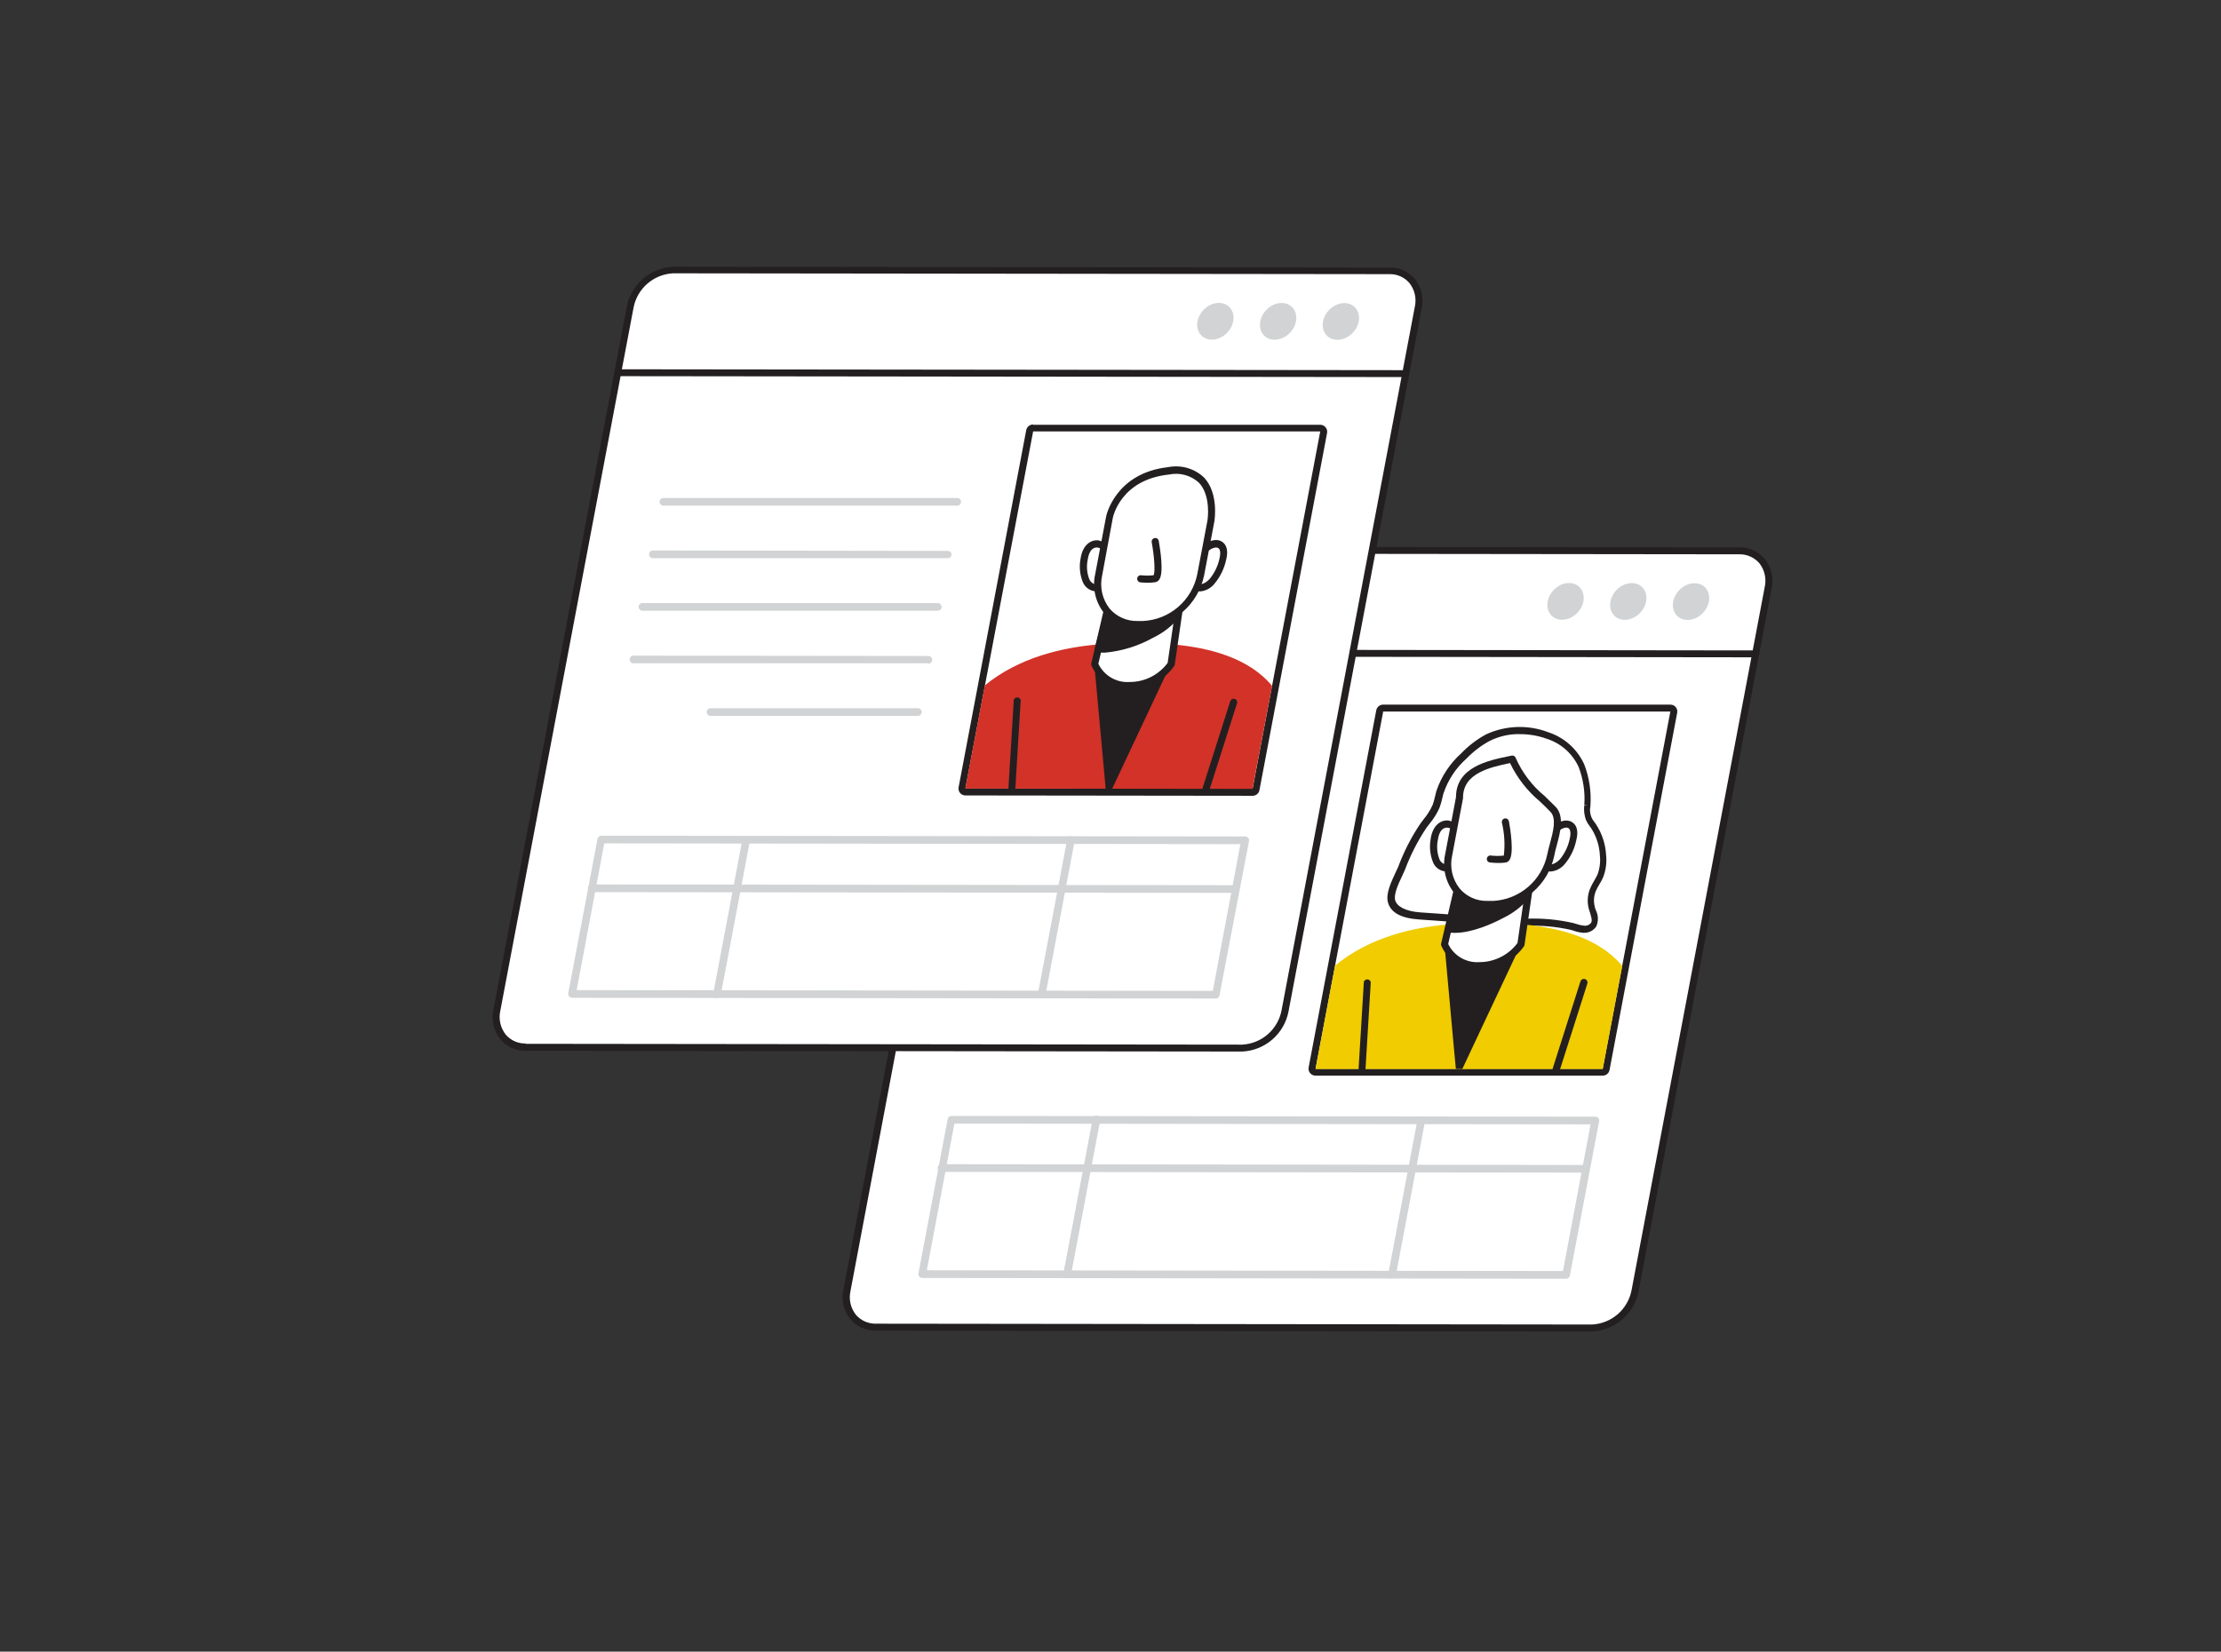 <svg width="406" height="302" viewBox="0 0 406 302" fill="none" xmlns="http://www.w3.org/2000/svg">
<rect x="0" y="0" width="406" height="302" fill="#333333" stroke="none"/>
<g clip-path="url(#clip0_4274_29461)">
<path d="M160.119 242.657L291.085 242.808C292.951 242.713 294.731 241.999 296.145 240.779C297.56 239.559 298.527 237.903 298.895 236.071L323.256 107.464C323.471 106.663 323.497 105.823 323.332 105.01C323.167 104.197 322.816 103.433 322.306 102.779C321.796 102.125 321.142 101.598 320.394 101.24C319.646 100.881 318.825 100.702 317.995 100.714L187.029 100.563C185.163 100.658 183.383 101.372 181.969 102.592C180.554 103.812 179.587 105.469 179.219 107.3L154.858 235.907C154.643 236.709 154.617 237.549 154.782 238.361C154.947 239.174 155.298 239.938 155.808 240.592C156.318 241.246 156.972 241.773 157.72 242.131C158.468 242.49 159.289 242.67 160.119 242.657Z" fill="white"/>
<path d="M291.048 243.446L160.081 243.295C159.199 243.311 158.325 243.131 157.522 242.766C156.718 242.402 156.007 241.863 155.438 241.188C154.837 240.442 154.412 239.571 154.194 238.638C153.975 237.706 153.969 236.736 154.177 235.801L178.601 107.181C179.004 105.21 180.051 103.43 181.577 102.119C183.102 100.808 185.02 100.041 187.029 99.939L317.996 100.091C318.868 100.082 319.731 100.265 320.525 100.627C321.318 100.989 322.023 101.521 322.588 102.185C323.188 102.934 323.613 103.807 323.832 104.742C324.05 105.676 324.056 106.647 323.85 107.585L299.513 236.205C299.109 238.182 298.056 239.967 296.523 241.278C294.99 242.59 293.063 243.353 291.048 243.446ZM160.081 242.033L291.048 242.185C292.767 242.095 294.408 241.434 295.71 240.308C297.012 239.182 297.902 237.654 298.239 235.965L322.588 107.357C322.762 106.604 322.765 105.82 322.597 105.065C322.429 104.309 322.094 103.601 321.617 102.992C321.163 102.466 320.598 102.046 319.964 101.763C319.329 101.479 318.64 101.339 317.945 101.352L186.978 101.201C185.259 101.291 183.619 101.951 182.316 103.078C181.014 104.204 180.124 105.732 179.787 107.421L155.476 236.028C155.303 236.782 155.3 237.565 155.468 238.321C155.636 239.076 155.971 239.784 156.448 240.393C156.902 240.92 157.466 241.339 158.1 241.623C158.735 241.906 159.424 242.047 160.119 242.033H160.081Z" fill="#231F20"/>
<path d="M320.973 120.187L176.936 120.011C176.769 120.011 176.608 119.944 176.49 119.826C176.372 119.708 176.305 119.547 176.305 119.38C176.308 119.213 176.376 119.055 176.494 118.937C176.611 118.82 176.77 118.752 176.936 118.749L320.986 118.926C321.153 118.926 321.313 118.992 321.432 119.11C321.55 119.229 321.616 119.389 321.616 119.556C321.613 119.725 321.544 119.885 321.424 120.003C321.303 120.121 321.142 120.187 320.973 120.187Z" fill="#231F20"/>
<path d="M311.308 112.057C312.689 110.592 312.831 108.482 311.624 107.345C310.418 106.207 308.32 106.473 306.938 107.938C305.557 109.403 305.416 111.513 306.622 112.651C307.829 113.788 309.927 113.523 311.308 112.057Z" fill="#D1D3D4"/>
<path d="M299.838 112.036C301.219 110.57 301.36 108.46 300.154 107.323C298.947 106.185 296.849 106.451 295.468 107.916C294.087 109.382 293.945 111.491 295.152 112.629C296.358 113.766 298.456 113.501 299.838 112.036Z" fill="#D1D3D4"/>
<path d="M288.366 112.022C289.747 110.557 289.889 108.447 288.682 107.31C287.475 106.172 285.377 106.438 283.996 107.903C282.615 109.368 282.473 111.478 283.68 112.616C284.887 113.753 286.985 113.488 288.366 112.022Z" fill="#D1D3D4"/>
<path d="M252.859 130.098L240.483 195.412L292.966 195.475L305.342 130.161L252.859 130.098Z" fill="white"/>
<path d="M252.847 130.1H305.342L292.978 195.413H240.483L252.847 130.1ZM252.847 128.839C252.55 128.833 252.26 128.933 252.03 129.12C251.799 129.307 251.641 129.569 251.585 129.86L239.221 195.174C239.186 195.358 239.191 195.548 239.239 195.73C239.286 195.912 239.373 196.081 239.494 196.225C239.615 196.369 239.766 196.484 239.938 196.562C240.109 196.64 240.295 196.678 240.483 196.675H292.965C293.264 196.68 293.555 196.578 293.786 196.389C294.017 196.2 294.173 195.934 294.227 195.64L306.591 130.327C306.625 130.146 306.619 129.959 306.573 129.781C306.527 129.602 306.443 129.435 306.326 129.293C306.207 129.15 306.059 129.036 305.891 128.957C305.723 128.879 305.54 128.838 305.354 128.839H252.872H252.847Z" fill="#231F20"/>
<path d="M290.177 147.233C290.075 148.083 290.161 148.944 290.43 149.757C290.669 150.23 290.957 150.678 291.288 151.094C292.328 152.684 292.928 154.521 293.029 156.418C293.168 157.702 292.995 159 292.524 160.203C292.145 161.086 291.54 161.868 291.187 162.726C290.766 163.769 290.699 164.921 290.997 166.006C291.288 167.028 291.868 168.138 291.338 169.046C291.13 169.343 290.845 169.578 290.514 169.727C290.183 169.876 289.819 169.933 289.458 169.892C288.738 169.8 288.032 169.627 287.351 169.374C283.503 168.264 278.659 168.794 274.622 168.517L259.483 167.457C257.426 167.305 254.878 166.788 254.335 164.795C253.881 163.117 255.521 160.316 256.177 158.739C257.187 156.02 258.513 153.429 260.126 151.018C261.057 149.917 261.85 148.705 262.485 147.41C262.769 146.552 263.009 145.681 263.204 144.798C264.07 142.261 265.568 139.986 267.557 138.188C268.841 136.861 270.317 135.734 271.935 134.844C277.423 131.993 286.544 133.923 289.042 139.992C289.943 142.294 290.331 144.766 290.177 147.233Z" fill="white"/>
<path d="M289.584 170.56H289.42C288.813 170.509 288.214 170.377 287.641 170.169L287.175 170.03C284.44 169.415 281.636 169.164 278.835 169.285C277.334 169.285 275.934 169.285 274.571 169.185L259.432 168.125C256.089 167.898 254.222 166.863 253.717 164.996C253.288 163.432 254.285 161.312 255.079 159.609C255.269 159.205 255.445 158.839 255.584 158.524C256.61 155.757 257.957 153.119 259.596 150.664C259.798 150.374 260.012 150.097 260.227 149.819C260.893 149.023 261.449 148.14 261.88 147.195C262.064 146.689 262.212 146.17 262.321 145.643C262.397 145.302 262.485 144.974 262.573 144.634C263.464 141.989 265.025 139.621 267.103 137.758C268.424 136.375 269.952 135.205 271.632 134.289C273.401 133.466 275.317 133.005 277.267 132.934C279.217 132.862 281.161 133.181 282.986 133.872C284.438 134.339 285.777 135.104 286.915 136.118C288.054 137.133 288.967 138.375 289.597 139.764C290.518 142.154 290.905 144.716 290.732 147.271V147.384C290.618 147.906 290.628 148.447 290.762 148.965C290.896 149.482 291.149 149.96 291.502 150.361L291.729 150.689C292.843 152.374 293.487 154.325 293.596 156.341C293.747 157.742 293.552 159.159 293.028 160.467C292.828 160.901 292.601 161.323 292.347 161.728C292.101 162.134 291.882 162.556 291.691 162.99C291.333 163.899 291.28 164.9 291.54 165.841C291.54 166.043 291.666 166.245 291.729 166.447C291.956 166.901 292.081 167.4 292.094 167.908C292.107 168.416 292.008 168.921 291.805 169.386C291.564 169.754 291.234 170.054 290.846 170.259C290.457 170.464 290.023 170.568 289.584 170.56ZM277.725 134.226C275.838 134.208 273.974 134.641 272.288 135.487C270.722 136.341 269.297 137.431 268.061 138.717C266.144 140.42 264.705 142.595 263.885 145.025C263.785 145.34 263.721 145.656 263.646 145.971C263.517 146.558 263.348 147.135 263.141 147.699C262.673 148.757 262.057 149.743 261.312 150.626L260.694 151.446C259.126 153.816 257.831 156.356 256.833 159.016C256.694 159.357 256.505 159.735 256.316 160.164C255.635 161.59 254.714 163.558 255.054 164.655C255.395 165.753 256.934 166.636 259.609 166.825L274.748 167.885C276.073 167.973 277.46 167.986 278.924 167.986C281.848 167.861 284.776 168.129 287.629 168.781L288.121 168.932C288.594 169.099 289.085 169.209 289.584 169.26C289.821 169.291 290.063 169.26 290.284 169.169C290.505 169.078 290.699 168.931 290.846 168.743C291.123 168.276 290.846 167.595 290.657 166.876C290.581 166.649 290.505 166.422 290.442 166.207C290.108 164.985 290.183 163.686 290.657 162.511C290.865 162.018 291.11 161.542 291.388 161.085C291.615 160.694 291.83 160.328 292.007 159.95C292.435 158.829 292.59 157.622 292.461 156.43C292.378 154.633 291.816 152.89 290.833 151.383L290.606 151.081C290.331 150.726 290.098 150.341 289.912 149.933C289.612 149.084 289.504 148.179 289.597 147.283L290.253 147.195H289.61C289.778 144.83 289.424 142.457 288.575 140.243C288.014 139.019 287.201 137.925 286.191 137.034C285.18 136.143 283.994 135.474 282.709 135.071C281.111 134.498 279.423 134.216 277.725 134.238V134.226Z" fill="#231F20"/>
<path d="M244.053 176.552L240.483 195.476H292.978L296.548 176.615C292.221 171.43 284.954 169.639 278.558 169.046C276.035 168.819 273.764 168.755 271.783 168.755H271.316C269.462 168.755 267.317 168.755 265.008 169.02H264.895C258.246 169.563 250.336 171.38 244.053 176.552Z" fill="#F0CC00"/>
<path d="M264.049 172.641L265.652 190.303L266.131 195.451H267.317L269.739 190.291L278.003 172.729C274.874 171.632 267.594 171.632 264.049 172.641Z" fill="#231F20"/>
<path d="M278.028 172.667C277.168 173.873 276.032 174.857 274.716 175.537C273.4 176.218 271.94 176.574 270.458 176.578C269.115 176.67 267.776 176.342 266.627 175.639C265.479 174.936 264.578 173.893 264.049 172.654L267.632 157.275H280.248L278.028 172.667Z" fill="white"/>
<path d="M270.471 177.224C268.993 177.31 267.524 176.937 266.266 176.155C265.008 175.374 264.022 174.222 263.444 172.858C263.407 172.744 263.407 172.62 263.444 172.505L267.027 157.139C267.061 156.996 267.141 156.869 267.256 156.778C267.37 156.687 267.512 156.636 267.658 156.634H280.274C280.368 156.633 280.461 156.653 280.546 156.692C280.631 156.732 280.706 156.789 280.766 156.861C280.828 156.931 280.874 157.014 280.9 157.103C280.926 157.192 280.932 157.287 280.917 157.379L278.684 172.758C278.674 172.847 278.644 172.933 278.596 173.01C277.679 174.312 276.462 175.375 275.048 176.109C273.634 176.842 272.064 177.225 270.471 177.224ZM264.731 172.606C265.244 173.669 266.064 174.554 267.085 175.146C268.106 175.737 269.281 176.008 270.459 175.924C271.807 175.92 273.136 175.602 274.34 174.995C275.545 174.389 276.591 173.51 277.398 172.43L279.492 157.946H268.137L264.731 172.606Z" fill="#231F20"/>
<path d="M279.012 163.875C277.777 165.319 276.256 166.491 274.546 167.319C271.783 168.745 267.733 170.334 264.794 169.842L266.522 163.345C268.743 163.611 270.988 163.611 273.209 163.345C275.252 163.261 277.272 162.874 279.201 162.197C279.542 162.121 279.517 163.257 279.012 163.875Z" fill="#231F20"/>
<path d="M265.929 170.574C265.507 170.575 265.085 170.541 264.668 170.473C264.58 170.46 264.497 170.429 264.423 170.381C264.349 170.333 264.286 170.27 264.239 170.196C264.189 170.123 264.157 170.039 264.144 169.952C264.131 169.865 264.137 169.776 264.163 169.691L265.891 163.194C265.93 163.046 266.023 162.917 266.151 162.833C266.279 162.749 266.434 162.716 266.585 162.74C268.755 163.01 270.95 163.01 273.12 162.74C275.107 162.663 277.071 162.293 278.949 161.642C279.103 161.58 279.274 161.57 279.434 161.616C279.594 161.662 279.734 161.76 279.832 161.895C279.991 162.279 280.043 162.699 279.98 163.111C279.918 163.522 279.745 163.909 279.479 164.229C278.194 165.746 276.603 166.976 274.811 167.837C272.767 168.934 269.071 170.574 265.929 170.574ZM265.589 169.313C268.629 169.426 272.603 167.61 274.256 166.79C275.894 166.017 277.348 164.902 278.52 163.522C278.598 163.404 278.662 163.277 278.709 163.144C276.931 163.668 275.098 163.981 273.247 164.077C271.15 164.308 269.035 164.308 266.939 164.077L265.589 169.313Z" fill="#231F20"/>
<path d="M284.475 196.119H284.273C284.191 196.094 284.116 196.052 284.05 195.996C283.985 195.941 283.931 195.873 283.892 195.797C283.854 195.72 283.831 195.637 283.824 195.552C283.818 195.466 283.829 195.38 283.857 195.299L288.903 179.453C288.93 179.371 288.972 179.294 289.028 179.227C289.085 179.161 289.153 179.106 289.231 179.067C289.308 179.027 289.392 179.003 289.479 178.995C289.566 178.988 289.653 178.998 289.736 179.025C289.819 179.051 289.895 179.094 289.962 179.15C290.028 179.206 290.083 179.275 290.123 179.352C290.163 179.429 290.187 179.514 290.194 179.6C290.201 179.687 290.191 179.774 290.165 179.857L285.118 195.703C285.07 195.832 284.981 195.942 284.865 196.017C284.75 196.092 284.613 196.128 284.475 196.119Z" fill="#231F20"/>
<path d="M248.973 196.058C248.801 196.048 248.64 195.971 248.525 195.844C248.409 195.716 248.348 195.549 248.355 195.377L249.314 179.518C249.361 179.383 249.45 179.266 249.569 179.187C249.688 179.107 249.83 179.069 249.973 179.077C250.116 179.086 250.253 179.141 250.361 179.234C250.47 179.328 250.545 179.454 250.575 179.594L249.617 195.452C249.607 195.616 249.535 195.77 249.415 195.883C249.296 195.996 249.137 196.058 248.973 196.058Z" fill="#231F20"/>
<path d="M266.661 153.741C266.926 150.133 262.763 149.237 262.183 153.489C261.92 154.832 262.056 156.222 262.574 157.488C262.679 157.739 262.836 157.964 263.035 158.15C263.234 158.336 263.47 158.477 263.727 158.565C263.984 158.653 264.257 158.686 264.528 158.662C264.799 158.637 265.062 158.555 265.299 158.422" fill="white"/>
<path d="M264.365 159.334C264.13 159.339 263.895 159.305 263.671 159.233C263.307 159.121 262.972 158.934 262.685 158.684C262.398 158.434 262.167 158.127 262.006 157.783C261.423 156.401 261.256 154.88 261.526 153.405C261.88 150.882 263.406 149.885 264.769 150.024C265.603 150.194 266.337 150.688 266.809 151.397C267.282 152.106 267.455 152.972 267.292 153.809C267.243 153.944 267.151 154.059 267.03 154.137C266.909 154.215 266.766 154.251 266.622 154.24C266.479 154.228 266.343 154.17 266.236 154.074C266.129 153.978 266.057 153.849 266.03 153.708C266.131 152.257 265.412 151.412 264.642 151.336C263.873 151.26 263.078 151.803 262.838 153.594C262.592 154.803 262.707 156.058 263.166 157.202C263.254 157.387 263.377 157.552 263.528 157.688C263.68 157.825 263.857 157.93 264.049 157.997C264.207 158.044 264.373 158.058 264.536 158.036C264.699 158.014 264.856 157.958 264.996 157.871C265.148 157.788 265.327 157.769 265.495 157.816C265.662 157.863 265.804 157.973 265.891 158.123C265.972 158.276 265.99 158.454 265.94 158.619C265.891 158.785 265.778 158.924 265.626 159.006C265.242 159.224 264.807 159.337 264.365 159.334Z" fill="#231F20"/>
<path d="M282.986 153.769C284.084 150.161 288.588 149.278 287.566 153.53C287.26 154.992 286.606 156.359 285.661 157.516C284.715 158.551 283.428 159.043 282.57 158.45" fill="white"/>
<path d="M283.478 159.355C283.028 159.368 282.585 159.235 282.216 158.977C282.076 158.878 281.98 158.727 281.951 158.558C281.921 158.389 281.96 158.215 282.059 158.075C282.157 157.934 282.308 157.838 282.477 157.809C282.646 157.779 282.82 157.818 282.961 157.917C283.478 158.27 284.437 157.917 285.194 157.072C286.066 155.998 286.667 154.73 286.947 153.375C287.048 152.946 287.313 151.571 286.556 151.357C285.799 151.142 284.197 152.063 283.617 153.955C283.591 154.038 283.549 154.115 283.494 154.182C283.438 154.249 283.37 154.304 283.294 154.344C283.139 154.426 282.958 154.443 282.79 154.391C282.623 154.339 282.483 154.223 282.402 154.068C282.32 153.913 282.303 153.732 282.355 153.564C283.137 151.041 285.358 149.691 286.872 150.108C287.351 150.234 288.865 150.877 288.133 153.678C287.808 155.246 287.102 156.711 286.077 157.942C285.761 158.34 285.368 158.67 284.921 158.913C284.475 159.156 283.984 159.306 283.478 159.355Z" fill="#231F20"/>
<path d="M266.787 145.82L264.807 156.279C263.861 161.325 267.04 165.362 271.91 165.375H272.931C275.447 165.247 277.848 164.286 279.757 162.644C281.666 161.002 282.975 158.772 283.478 156.304C283.958 153.781 285.699 149.845 283.857 147.952C280.917 144.924 278.066 142.906 276.439 138.806C272.704 139.588 266.787 140.622 266.787 145.82Z" fill="white"/>
<path d="M272.944 166.018H271.909C270.751 166.043 269.602 165.809 268.548 165.33C267.493 164.852 266.559 164.143 265.816 163.255C265.029 162.266 264.475 161.113 264.193 159.882C263.911 158.65 263.91 157.371 264.188 156.139L266.156 145.756C266.156 140.256 272.035 139.044 275.908 138.25L276.325 138.161C276.473 138.13 276.628 138.152 276.762 138.223C276.896 138.295 277 138.411 277.057 138.552C278.25 141.273 280.07 143.672 282.368 145.554C283.011 146.173 283.629 146.816 284.336 147.485C286.026 149.213 285.219 152.178 284.576 154.562C284.399 155.218 284.235 155.824 284.134 156.404C283.602 159.022 282.213 161.388 280.187 163.129C278.16 164.87 275.612 165.886 272.944 166.018ZM276.047 139.524C272.376 140.293 267.443 141.366 267.443 145.832C267.45 145.874 267.45 145.916 267.443 145.958L265.462 156.404C265.221 157.448 265.217 158.533 265.451 159.579C265.685 160.625 266.15 161.605 266.812 162.447C267.438 163.187 268.222 163.777 269.106 164.172C269.991 164.568 270.953 164.758 271.922 164.731H272.956C275.319 164.606 277.573 163.7 279.364 162.153C281.155 160.607 282.38 158.509 282.847 156.19C282.961 155.609 283.137 154.928 283.327 154.247C283.907 152.077 284.588 149.617 283.402 148.418C282.746 147.737 282.141 147.157 281.472 146.526C279.186 144.615 277.336 142.236 276.047 139.549V139.524Z" fill="#231F20"/>
<path d="M273.852 157.794C273.384 157.792 272.916 157.763 272.452 157.706C272.359 157.708 272.267 157.69 272.182 157.653C272.097 157.616 272.021 157.561 271.959 157.492C271.897 157.423 271.851 157.342 271.823 157.253C271.796 157.165 271.788 157.071 271.8 156.979C271.812 156.887 271.843 156.799 271.893 156.721C271.942 156.642 272.007 156.575 272.085 156.524C272.162 156.474 272.25 156.44 272.342 156.426C272.433 156.412 272.527 156.418 272.616 156.444C273.375 156.521 274.14 156.521 274.899 156.444C275.136 154.424 275.016 152.379 274.546 150.401C274.517 150.23 274.556 150.055 274.655 149.913C274.754 149.772 274.906 149.675 275.076 149.644C275.246 149.618 275.42 149.658 275.561 149.757C275.702 149.856 275.799 150.005 275.833 150.174C276.073 151.524 276.817 156.04 275.909 157.277C275.825 157.398 275.717 157.5 275.59 157.577C275.464 157.653 275.323 157.701 275.177 157.718C274.737 157.773 274.295 157.798 273.852 157.794Z" fill="#231F20"/>
<path d="M239.083 143.674H185.187C185.087 143.688 184.986 143.68 184.889 143.651C184.793 143.622 184.703 143.572 184.628 143.506C184.552 143.44 184.491 143.358 184.449 143.266C184.408 143.174 184.386 143.075 184.386 142.974C184.386 142.873 184.408 142.774 184.449 142.682C184.491 142.59 184.552 142.509 184.628 142.442C184.703 142.376 184.793 142.327 184.889 142.298C184.986 142.269 185.087 142.26 185.187 142.274L239.083 142.337C239.252 142.36 239.408 142.443 239.52 142.572C239.633 142.701 239.695 142.866 239.695 143.037C239.695 143.208 239.633 143.373 239.52 143.502C239.408 143.631 239.252 143.715 239.083 143.737V143.674Z" fill="#D1D3D4"/>
<path d="M237.253 153.288H183.37C183.27 153.302 183.169 153.294 183.072 153.265C182.976 153.236 182.887 153.186 182.811 153.12C182.735 153.054 182.674 152.972 182.633 152.88C182.591 152.788 182.569 152.689 182.569 152.588C182.569 152.487 182.591 152.388 182.633 152.296C182.674 152.204 182.735 152.123 182.811 152.056C182.887 151.99 182.976 151.941 183.072 151.912C183.169 151.883 183.27 151.875 183.37 151.888L237.266 151.951C237.435 151.974 237.591 152.057 237.703 152.186C237.816 152.315 237.878 152.48 237.878 152.651C237.878 152.822 237.816 152.988 237.703 153.116C237.591 153.245 237.435 153.329 237.266 153.351L237.253 153.288Z" fill="#D1D3D4"/>
<path d="M235.436 162.903L181.541 162.839C181.355 162.836 181.179 162.76 181.049 162.628C180.919 162.496 180.847 162.318 180.847 162.133C180.847 161.949 180.92 161.772 181.05 161.642C181.18 161.512 181.357 161.439 181.541 161.439L235.436 161.502C235.536 161.489 235.638 161.497 235.734 161.526C235.831 161.555 235.92 161.604 235.995 161.671C236.071 161.737 236.132 161.819 236.174 161.91C236.215 162.002 236.237 162.102 236.237 162.202C236.237 162.303 236.215 162.403 236.174 162.494C236.132 162.586 236.071 162.668 235.995 162.734C235.92 162.8 235.831 162.85 235.734 162.879C235.638 162.908 235.536 162.916 235.436 162.903Z" fill="#D1D3D4"/>
<path d="M233.619 172.516L179.724 172.441C179.632 172.442 179.541 172.425 179.456 172.391C179.371 172.357 179.294 172.306 179.229 172.241C179.165 172.176 179.113 172.099 179.079 172.014C179.045 171.929 179.028 171.838 179.03 171.747C179.028 171.654 179.045 171.563 179.079 171.477C179.113 171.392 179.164 171.314 179.229 171.248C179.293 171.182 179.37 171.13 179.455 171.094C179.54 171.059 179.632 171.04 179.724 171.04L233.619 171.103C233.807 171.103 233.986 171.178 234.119 171.31C234.251 171.443 234.326 171.622 234.326 171.81C234.323 171.996 234.247 172.174 234.115 172.306C233.984 172.438 233.806 172.513 233.619 172.516Z" fill="#D1D3D4"/>
<path d="M231.752 182.177H193.753C193.583 182.154 193.428 182.07 193.315 181.942C193.203 181.813 193.141 181.648 193.141 181.477C193.141 181.306 193.203 181.14 193.315 181.011C193.428 180.883 193.583 180.799 193.753 180.776H231.752C231.922 180.799 232.077 180.883 232.19 181.011C232.303 181.14 232.365 181.306 232.365 181.477C232.365 181.648 232.303 181.813 232.19 181.942C232.077 182.07 231.922 182.154 231.752 182.177Z" fill="#D1D3D4"/>
<path d="M286.291 233.808L168.584 233.669C168.48 233.671 168.378 233.649 168.284 233.605C168.19 233.562 168.107 233.497 168.042 233.417C167.975 233.337 167.926 233.244 167.9 233.144C167.874 233.043 167.87 232.938 167.89 232.836L173.239 204.614C173.271 204.456 173.356 204.313 173.48 204.21C173.604 204.107 173.759 204.049 173.921 204.046L291.628 204.185C291.732 204.184 291.834 204.206 291.928 204.25C292.022 204.294 292.105 204.358 292.171 204.438C292.235 204.518 292.282 204.611 292.308 204.711C292.335 204.812 292.339 204.916 292.322 205.018L286.973 233.24C286.941 233.398 286.856 233.541 286.732 233.644C286.608 233.747 286.453 233.805 286.291 233.808ZM169.429 232.268L285.711 232.407L290.758 205.586L174.463 205.447L169.429 232.268Z" fill="#D1D3D4"/>
<path d="M289.521 214.412L172.192 214.274C172.092 214.287 171.991 214.279 171.894 214.25C171.798 214.221 171.709 214.172 171.633 214.105C171.557 214.039 171.496 213.957 171.455 213.866C171.413 213.774 171.392 213.674 171.392 213.573C171.392 213.473 171.413 213.373 171.455 213.281C171.496 213.19 171.557 213.108 171.633 213.042C171.709 212.975 171.798 212.926 171.894 212.897C171.991 212.868 172.092 212.86 172.192 212.873L289.521 213.012C289.691 213.035 289.846 213.118 289.959 213.247C290.071 213.376 290.134 213.541 290.134 213.712C290.134 213.883 290.071 214.049 289.959 214.177C289.846 214.306 289.691 214.39 289.521 214.412Z" fill="#D1D3D4"/>
<path d="M254.461 233.764H254.335C254.154 233.728 253.994 233.621 253.89 233.468C253.786 233.314 253.747 233.126 253.78 232.944L259.117 204.722C259.153 204.541 259.26 204.381 259.413 204.277C259.567 204.173 259.755 204.134 259.937 204.167C260.119 204.204 260.28 204.31 260.386 204.463C260.492 204.616 260.534 204.804 260.505 204.987L255.155 233.209C255.121 233.367 255.033 233.508 254.907 233.609C254.78 233.71 254.623 233.765 254.461 233.764Z" fill="#D1D3D4"/>
<path d="M195.078 233.689H194.951C194.768 233.655 194.605 233.55 194.498 233.396C194.392 233.243 194.351 233.053 194.384 232.869L199.733 204.634C199.739 204.534 199.766 204.436 199.813 204.346C199.859 204.257 199.925 204.179 200.004 204.117C200.084 204.055 200.175 204.011 200.273 203.988C200.371 203.964 200.473 203.962 200.572 203.981C200.671 204 200.765 204.04 200.847 204.098C200.929 204.156 200.998 204.231 201.048 204.318C201.099 204.405 201.131 204.502 201.141 204.602C201.151 204.702 201.14 204.804 201.108 204.899L195.771 233.121C195.739 233.282 195.653 233.426 195.526 233.529C195.4 233.633 195.241 233.689 195.078 233.689Z" fill="#D1D3D4"/>
<path d="M96.105 191.426L227.072 191.577C228.937 191.487 230.718 190.776 232.133 189.558C233.548 188.34 234.515 186.684 234.881 184.853L259.243 56.245C259.949 52.46 257.59 49.496 253.982 49.496L123.015 49.344C121.157 49.432 119.381 50.135 117.967 51.344C116.553 52.552 115.582 54.197 115.206 56.018L90.844 184.701C90.138 188.398 92.497 191.426 96.105 191.426Z" fill="white"/>
<path d="M2492.26 247.582L2623.23 247.733C2625.09 247.643 2626.87 246.932 2628.29 245.714C2629.7 244.496 2630.67 242.84 2631.04 241.009L2655.4 112.401C2656.11 108.617 2653.75 105.652 2650.14 105.652L2519.17 105.5C2517.31 105.588 2515.54 106.291 2514.12 107.5C2512.71 108.708 2511.74 110.353 2511.36 112.174L2487 240.858C2486.29 244.554 2488.65 247.582 2492.26 247.582Z" fill="white"/>
<path d="M227.072 192.272L96.105 192.121C95.224 192.141 94.349 191.963 93.546 191.601C92.742 191.239 92.03 190.7 91.462 190.026C90.861 189.278 90.436 188.405 90.217 187.47C89.999 186.535 89.993 185.564 90.201 184.627L114.588 56.019C114.987 54.046 116.032 52.263 117.558 50.952C119.085 49.64 121.005 48.875 123.015 48.777L253.982 48.929C254.859 48.901 255.732 49.071 256.535 49.424C257.338 49.778 258.052 50.307 258.625 50.972C259.225 51.721 259.65 52.595 259.868 53.529C260.087 54.464 260.093 55.435 259.886 56.372L235.537 184.967C235.149 186.957 234.104 188.76 232.568 190.084C231.033 191.409 229.098 192.179 227.072 192.272ZM96.105 190.859L227.072 191.01C228.807 190.921 230.461 190.25 231.767 189.105C233.074 187.961 233.958 186.41 234.276 184.702L258.625 56.12C258.798 55.368 258.8 54.587 258.632 53.834C258.464 53.08 258.13 52.374 257.653 51.767C257.204 51.236 256.641 50.812 256.005 50.528C255.369 50.244 254.678 50.107 253.982 50.127L123.015 49.976C121.296 50.068 119.657 50.729 118.355 51.855C117.053 52.981 116.163 54.508 115.824 56.196L91.462 184.803C91.292 185.555 91.291 186.336 91.459 187.089C91.627 187.841 91.96 188.547 92.434 189.156C92.884 189.687 93.447 190.11 94.083 190.394C94.718 190.678 95.409 190.815 96.105 190.796V190.859Z" fill="#231F20"/>
<path d="M256.984 68.947L112.947 68.783C112.78 68.783 112.619 68.717 112.501 68.599C112.383 68.48 112.316 68.32 112.316 68.152C112.316 67.985 112.383 67.825 112.501 67.706C112.619 67.588 112.78 67.522 112.947 67.522L256.984 67.686C257.151 67.689 257.309 67.756 257.427 67.874C257.544 67.992 257.612 68.15 257.615 68.316C257.615 68.484 257.549 68.644 257.43 68.763C257.312 68.881 257.152 68.947 256.984 68.947Z" fill="#231F20"/>
<path d="M247.297 60.839C248.679 59.373 248.82 57.264 247.614 56.126C246.407 54.989 244.309 55.254 242.928 56.719C241.546 58.185 241.405 60.295 242.612 61.432C243.818 62.57 245.916 62.304 247.297 60.839Z" fill="#D1D3D4"/>
<path d="M235.827 60.817C237.208 59.352 237.35 57.242 236.143 56.104C234.936 54.967 232.838 55.232 231.457 56.698C230.076 58.163 229.934 60.273 231.141 61.41C232.348 62.548 234.445 62.282 235.827 60.817Z" fill="#D1D3D4"/>
<path d="M224.355 60.804C225.736 59.339 225.878 57.229 224.671 56.091C223.465 54.954 221.367 55.219 219.985 56.685C218.604 58.15 218.463 60.26 219.669 61.397C220.876 62.535 222.974 62.269 224.355 60.804Z" fill="#D1D3D4"/>
<path d="M188.846 78.88L176.469 144.193L228.965 144.243L241.328 78.943L188.846 78.88Z" fill="white"/>
<path d="M188.858 78.882H241.341L228.977 144.195L176.482 144.132L188.858 78.882ZM188.858 77.62C188.561 77.615 188.272 77.714 188.041 77.901C187.81 78.088 187.653 78.35 187.596 78.642L175.233 143.955C175.199 144.136 175.205 144.323 175.25 144.502C175.296 144.68 175.381 144.847 175.498 144.989C175.616 145.132 175.765 145.246 175.933 145.325C176.101 145.403 176.284 145.444 176.469 145.444L228.964 145.507C229.261 145.512 229.551 145.413 229.781 145.226C230.012 145.039 230.17 144.776 230.226 144.485L242.59 79.172C242.624 78.99 242.618 78.804 242.572 78.625C242.526 78.446 242.442 78.28 242.325 78.137C242.207 77.992 242.059 77.876 241.891 77.795C241.723 77.714 241.54 77.672 241.353 77.67H188.871L188.858 77.62Z" fill="#231F20"/>
<path d="M180.027 125.321L176.457 144.182L228.952 144.245L232.535 125.41C228.207 120.212 220.941 118.433 214.544 117.84C212.021 117.613 209.75 117.55 207.77 117.55H207.303C205.448 117.55 203.303 117.55 200.995 117.815H200.881C194.258 118.383 186.335 120.161 180.027 125.321Z" fill="#D23228"/>
<path d="M200.036 121.419L201.65 139.081L202.117 144.228H203.303L205.725 139.068L213.989 121.507C209.4 120.459 204.637 120.429 200.036 121.419Z" fill="#231F20"/>
<path d="M214.014 121.448C213.154 122.654 212.018 123.637 210.702 124.315C209.385 124.993 207.926 125.346 206.445 125.346C205.101 125.441 203.761 125.113 202.612 124.41C201.464 123.707 200.563 122.663 200.036 121.423L203.631 106.057H216.247L214.014 121.448Z" fill="white"/>
<path d="M206.521 126C205.043 126.081 203.576 125.705 202.319 124.924C201.062 124.144 200.076 122.995 199.493 121.635C199.462 121.519 199.462 121.397 199.493 121.282L203.076 105.903C203.113 105.759 203.196 105.632 203.312 105.541C203.428 105.449 203.572 105.399 203.72 105.398H216.336C216.428 105.397 216.52 105.416 216.605 105.453C216.69 105.49 216.766 105.544 216.828 105.613C216.889 105.686 216.933 105.77 216.96 105.862C216.986 105.953 216.992 106.049 216.979 106.143L214.746 121.509C214.736 121.599 214.706 121.685 214.658 121.761C213.745 123.073 212.528 124.143 211.111 124.881C209.693 125.62 208.118 126.003 206.521 126ZM200.78 121.37C201.291 122.436 202.11 123.323 203.132 123.917C204.153 124.511 205.329 124.784 206.508 124.701C207.857 124.702 209.188 124.387 210.394 123.78C211.599 123.173 212.645 122.291 213.447 121.206L215.554 106.723H204.199L200.78 121.37Z" fill="#231F20"/>
<path d="M214.999 112.653C213.766 114.097 212.245 115.266 210.532 116.085C207.77 117.511 203.72 119.113 200.78 118.608L202.509 112.098C204.729 112.371 206.975 112.371 209.195 112.098C211.239 112.014 213.258 111.628 215.188 110.95C215.528 110.9 215.516 112.023 214.999 112.653Z" fill="#231F20"/>
<path d="M201.916 119.34C201.493 119.344 201.072 119.314 200.654 119.252C200.48 119.219 200.326 119.12 200.225 118.974C200.179 118.899 200.149 118.816 200.136 118.729C200.123 118.643 200.128 118.554 200.149 118.469L201.878 111.972C201.917 111.821 202.011 111.689 202.141 111.603C202.272 111.516 202.43 111.482 202.584 111.505C204.755 111.77 206.949 111.77 209.119 111.505C211.101 111.421 213.06 111.051 214.935 110.408C215.088 110.341 215.258 110.329 215.419 110.372C215.58 110.416 215.72 110.513 215.818 110.647C215.977 111.034 216.029 111.456 215.966 111.87C215.904 112.283 215.731 112.671 215.465 112.994C214.183 114.515 212.592 115.745 210.797 116.602C208.066 118.138 205.038 119.071 201.916 119.34ZM201.575 118.078C204.615 118.217 208.602 116.375 210.255 115.555C211.887 114.778 213.335 113.664 214.506 112.287C214.594 112.18 214.658 112.055 214.696 111.922C212.916 112.436 211.083 112.745 209.233 112.843C207.136 113.066 205.022 113.066 202.925 112.843L201.575 118.078Z" fill="#231F20"/>
<path d="M220.461 144.886H220.272C220.189 144.862 220.112 144.821 220.045 144.766C219.978 144.711 219.923 144.644 219.883 144.567C219.843 144.491 219.819 144.407 219.812 144.321C219.805 144.235 219.816 144.148 219.843 144.066L224.889 128.22C224.915 128.139 224.957 128.063 225.012 127.998C225.067 127.932 225.135 127.879 225.212 127.84C225.288 127.801 225.371 127.778 225.457 127.772C225.542 127.766 225.628 127.777 225.709 127.804C225.791 127.828 225.866 127.869 225.931 127.923C225.997 127.977 226.05 128.044 226.089 128.119C226.128 128.195 226.151 128.277 226.157 128.362C226.164 128.446 226.153 128.531 226.126 128.611L221.079 144.457C221.034 144.585 220.95 144.694 220.839 144.771C220.728 144.848 220.596 144.889 220.461 144.886Z" fill="#231F20"/>
<path d="M184.96 144.851C184.873 144.846 184.789 144.824 184.711 144.787C184.634 144.749 184.564 144.697 184.507 144.632C184.449 144.568 184.405 144.493 184.377 144.411C184.348 144.33 184.336 144.243 184.341 144.157L185.3 128.311C185.279 128.212 185.281 128.11 185.306 128.012C185.331 127.914 185.378 127.823 185.444 127.746C185.51 127.669 185.593 127.609 185.686 127.569C185.779 127.53 185.88 127.512 185.981 127.518C186.082 127.524 186.18 127.554 186.268 127.604C186.356 127.654 186.431 127.724 186.487 127.809C186.543 127.893 186.579 127.989 186.592 128.089C186.605 128.189 186.595 128.291 186.562 128.387L185.603 144.233C185.597 144.399 185.526 144.556 185.406 144.671C185.286 144.787 185.126 144.851 184.96 144.851Z" fill="#231F20"/>
<path d="M202.66 102.523C202.925 98.915 198.762 98.019 198.169 102.27C197.906 103.609 198.042 104.995 198.56 106.257C198.665 106.509 198.823 106.736 199.023 106.923C199.222 107.11 199.459 107.253 199.717 107.342C199.975 107.432 200.25 107.465 200.522 107.441C200.794 107.417 201.059 107.336 201.297 107.203" fill="white"/>
<path d="M200.351 108.111C200.116 108.11 199.883 108.076 199.657 108.011C199.297 107.892 198.964 107.703 198.678 107.454C198.392 107.205 198.159 106.901 197.992 106.56C197.406 105.179 197.244 103.655 197.525 102.182C197.878 99.659 199.392 98.662 200.755 98.801C201.59 98.971 202.323 99.465 202.796 100.174C203.268 100.883 203.442 101.75 203.278 102.586C203.298 102.685 203.295 102.787 203.269 102.885C203.243 102.982 203.195 103.073 203.128 103.149C203.061 103.225 202.978 103.284 202.885 103.322C202.791 103.361 202.69 103.377 202.589 103.37C202.488 103.363 202.391 103.333 202.303 103.282C202.216 103.231 202.142 103.16 202.087 103.076C202.031 102.991 201.996 102.895 201.984 102.795C201.972 102.694 201.983 102.593 202.016 102.497C202.13 101.046 201.398 100.201 200.629 100.113C199.859 100.025 199.077 100.592 198.825 102.384C198.581 103.589 198.695 104.838 199.153 105.979C199.328 106.355 199.646 106.645 200.036 106.787C200.196 106.83 200.363 106.841 200.528 106.819C200.692 106.798 200.851 106.744 200.995 106.661C201.069 106.618 201.151 106.591 201.236 106.581C201.321 106.571 201.407 106.578 201.489 106.601C201.571 106.625 201.648 106.665 201.715 106.718C201.782 106.772 201.837 106.838 201.878 106.913C201.96 107.064 201.979 107.241 201.932 107.406C201.885 107.571 201.775 107.711 201.625 107.796C201.234 108.007 200.796 108.115 200.351 108.111Z" fill="#231F20"/>
<path d="M218.972 102.533C220.082 98.925 224.574 98.042 223.552 102.293C223.26 103.758 222.61 105.128 221.659 106.28C220.726 107.327 219.426 107.819 218.581 107.226" fill="white"/>
<path d="M219.414 108.138C218.964 108.149 218.522 108.016 218.152 107.759C218.072 107.715 218.002 107.654 217.947 107.581C217.891 107.508 217.852 107.424 217.831 107.334C217.81 107.245 217.808 107.152 217.826 107.062C217.843 106.972 217.879 106.886 217.931 106.811C217.983 106.736 218.051 106.672 218.129 106.625C218.208 106.577 218.295 106.546 218.386 106.535C218.477 106.523 218.57 106.53 218.657 106.557C218.745 106.583 218.827 106.627 218.897 106.687C219.414 107.053 220.373 106.687 221.13 105.854C222.011 104.776 222.625 103.505 222.921 102.145C223.022 101.729 223.3 100.341 222.53 100.139C221.76 99.937 220.171 100.846 219.603 102.662C219.578 102.745 219.537 102.822 219.483 102.889C219.428 102.956 219.361 103.012 219.284 103.053C219.208 103.094 219.125 103.119 219.039 103.128C218.953 103.137 218.866 103.129 218.783 103.104C218.7 103.079 218.623 103.038 218.556 102.983C218.489 102.929 218.433 102.861 218.392 102.785C218.351 102.709 218.326 102.626 218.317 102.54C218.308 102.453 218.317 102.367 218.341 102.284C219.124 99.76 221.344 98.398 222.871 98.814C223.337 98.953 224.851 99.597 224.132 102.385C223.793 103.955 223.083 105.421 222.063 106.662C221.747 107.077 221.349 107.422 220.893 107.677C220.437 107.931 219.933 108.088 219.414 108.138Z" fill="#231F20"/>
<path d="M202.735 94.598L200.755 105.044C199.796 110.091 202.975 114.141 207.845 114.141H208.879C211.392 114.01 213.79 113.048 215.697 111.406C217.604 109.764 218.911 107.535 219.414 105.07L221.344 95.128C221.344 95.128 222.997 85.035 213.598 86.045C204.199 87.054 202.735 94.598 202.735 94.598Z" fill="white"/>
<path d="M208.93 114.798H207.896C206.737 114.825 205.587 114.591 204.531 114.115C203.474 113.64 202.537 112.933 201.79 112.048C201.012 111.055 200.467 109.9 200.194 108.669C199.921 107.437 199.927 106.161 200.213 104.932L202.193 94.474C202.193 94.398 203.808 86.5 213.548 85.415C214.708 85.188 215.906 85.24 217.042 85.567C218.178 85.894 219.221 86.486 220.083 87.295C222.795 90.159 222.026 95.054 222.001 95.268L220.108 105.222C219.569 107.831 218.179 110.187 216.156 111.92C214.133 113.654 211.591 114.666 208.93 114.798ZM203.417 94.726L201.474 105.222C201.239 106.267 201.237 107.35 201.471 108.395C201.704 109.44 202.166 110.421 202.824 111.265C203.453 112.001 204.238 112.588 205.122 112.983C206.005 113.378 206.966 113.571 207.934 113.549H208.968C211.332 113.427 213.587 112.521 215.378 110.974C217.169 109.428 218.394 107.328 218.859 105.008L220.739 95.092C220.739 95.092 221.433 90.638 219.149 88.241C218.424 87.584 217.553 87.107 216.608 86.851C215.663 86.594 214.67 86.565 213.712 86.765C204.893 87.686 203.48 94.423 203.417 94.726Z" fill="#231F20"/>
<path d="M209.839 106.557C209.371 106.555 208.903 106.53 208.438 106.481C208.268 106.456 208.115 106.365 208.011 106.229C207.908 106.092 207.862 105.92 207.883 105.749C207.905 105.58 207.993 105.425 208.127 105.319C208.262 105.213 208.432 105.164 208.602 105.182C209.361 105.27 210.127 105.27 210.886 105.182C211.189 104.576 211.025 101.838 210.533 99.139C210.503 98.968 210.542 98.793 210.642 98.651C210.741 98.509 210.892 98.412 211.062 98.382C211.146 98.365 211.232 98.366 211.316 98.383C211.399 98.4 211.479 98.434 211.549 98.482C211.62 98.53 211.68 98.592 211.726 98.663C211.773 98.735 211.804 98.815 211.819 98.899C212.059 100.261 212.803 104.778 211.895 106.002C211.812 106.124 211.703 106.228 211.577 106.306C211.451 106.385 211.31 106.436 211.163 106.456C210.725 106.519 210.282 106.553 209.839 106.557Z" fill="#231F20"/>
<path d="M175.068 92.454H121.173C121.003 92.431 120.848 92.347 120.735 92.219C120.623 92.09 120.561 91.924 120.561 91.754C120.561 91.582 120.623 91.417 120.735 91.288C120.848 91.16 121.003 91.076 121.173 91.053H175.068C175.238 91.076 175.393 91.16 175.506 91.288C175.619 91.417 175.681 91.582 175.681 91.754C175.681 91.924 175.619 92.09 175.506 92.219C175.393 92.347 175.238 92.431 175.068 92.454Z" fill="#D1D3D4"/>
<path d="M173.252 102.067H119.356C119.169 102.067 118.989 101.993 118.857 101.86C118.724 101.728 118.65 101.548 118.65 101.361C118.65 101.173 118.724 100.994 118.857 100.861C118.989 100.729 119.169 100.654 119.356 100.654L173.252 100.73C173.436 100.73 173.613 100.803 173.743 100.933C173.873 101.063 173.946 101.24 173.946 101.424C173.93 101.598 173.851 101.76 173.723 101.879C173.594 101.998 173.427 102.065 173.252 102.067Z" fill="#D1D3D4"/>
<path d="M171.423 111.666H117.54C117.44 111.68 117.339 111.672 117.242 111.643C117.146 111.614 117.057 111.564 116.981 111.498C116.905 111.432 116.844 111.35 116.802 111.258C116.761 111.167 116.739 111.067 116.739 110.966C116.739 110.866 116.761 110.766 116.802 110.674C116.844 110.583 116.905 110.501 116.981 110.434C117.057 110.368 117.146 110.319 117.242 110.29C117.339 110.261 117.44 110.253 117.54 110.266H171.423C171.61 110.266 171.79 110.341 171.923 110.473C172.055 110.605 172.129 110.785 172.129 110.973C172.129 111.065 172.111 111.156 172.075 111.241C172.04 111.326 171.988 111.403 171.922 111.468C171.856 111.532 171.778 111.583 171.692 111.617C171.607 111.651 171.515 111.668 171.423 111.666Z" fill="#D1D3D4"/>
<path d="M169.606 121.283H115.71C115.541 121.26 115.385 121.177 115.273 121.048C115.16 120.919 115.098 120.754 115.098 120.583C115.098 120.412 115.16 120.246 115.273 120.118C115.385 119.989 115.541 119.905 115.71 119.883L169.606 119.946C169.706 119.932 169.807 119.94 169.904 119.969C170 119.998 170.09 120.048 170.165 120.114C170.241 120.18 170.302 120.262 170.344 120.354C170.385 120.446 170.407 120.545 170.407 120.646C170.407 120.747 170.385 120.846 170.344 120.938C170.302 121.03 170.241 121.111 170.165 121.178C170.09 121.244 170 121.293 169.904 121.322C169.807 121.351 169.706 121.359 169.606 121.346V121.283Z" fill="#D1D3D4"/>
<path d="M167.789 130.897H129.79C129.62 130.874 129.465 130.791 129.352 130.662C129.24 130.533 129.178 130.368 129.178 130.197C129.178 130.026 129.24 129.861 129.352 129.732C129.465 129.603 129.62 129.52 129.79 129.497H167.789C167.973 129.497 168.15 129.57 168.28 129.7C168.41 129.83 168.483 130.007 168.483 130.191C168.483 130.376 168.411 130.554 168.281 130.686C168.151 130.818 167.975 130.894 167.789 130.897Z" fill="#D1D3D4"/>
<path d="M222.278 182.58L104.571 182.441C104.468 182.439 104.367 182.414 104.274 182.37C104.182 182.325 104.1 182.261 104.034 182.182C103.969 182.104 103.921 182.012 103.893 181.913C103.866 181.813 103.86 181.71 103.877 181.608L109.226 153.386C109.255 153.224 109.341 153.077 109.468 152.971C109.595 152.865 109.755 152.806 109.92 152.806L227.627 152.945C227.732 152.946 227.834 152.971 227.928 153.016C228.022 153.062 228.104 153.128 228.17 153.21C228.237 153.286 228.286 153.377 228.313 153.476C228.339 153.574 228.342 153.678 228.321 153.777L222.921 181.999C222.894 182.154 222.816 182.295 222.699 182.4C222.583 182.505 222.434 182.568 222.278 182.58ZM105.416 181.041L221.698 181.179L226.744 154.345L110.462 154.206L105.416 181.041Z" fill="#D1D3D4"/>
<path d="M225.508 163.257L108.179 163.119C107.991 163.119 107.812 163.044 107.679 162.912C107.547 162.779 107.472 162.6 107.472 162.412C107.472 162.32 107.491 162.229 107.526 162.144C107.562 162.059 107.614 161.982 107.68 161.917C107.746 161.852 107.824 161.802 107.909 161.767C107.995 161.733 108.086 161.717 108.179 161.718L225.508 161.857C225.677 161.88 225.833 161.963 225.945 162.092C226.058 162.221 226.12 162.386 226.12 162.557C226.12 162.728 226.058 162.894 225.945 163.022C225.833 163.151 225.677 163.235 225.508 163.257Z" fill="#D1D3D4"/>
<path d="M190.41 182.545H190.284C190.102 182.508 189.942 182.401 189.838 182.248C189.734 182.095 189.695 181.907 189.728 181.725L195.078 153.503C195.093 153.412 195.126 153.325 195.175 153.248C195.224 153.17 195.288 153.103 195.363 153.05C195.438 152.997 195.523 152.96 195.612 152.94C195.702 152.92 195.795 152.918 195.885 152.935C196.069 152.969 196.232 153.074 196.338 153.228C196.445 153.381 196.486 153.571 196.453 153.755L191.104 181.977C191.071 182.137 190.985 182.281 190.858 182.385C190.732 182.488 190.573 182.545 190.41 182.545Z" fill="#D1D3D4"/>
<path d="M131.064 182.474H130.938C130.756 182.437 130.596 182.331 130.493 182.177C130.389 182.024 130.349 181.836 130.383 181.654L135.719 153.432C135.774 153.269 135.885 153.132 136.033 153.046C136.181 152.96 136.355 152.93 136.523 152.963C136.691 152.995 136.841 153.087 136.946 153.222C137.052 153.357 137.104 153.526 137.094 153.697L131.758 181.919C131.723 182.077 131.635 182.218 131.509 182.319C131.383 182.42 131.226 182.475 131.064 182.474Z" fill="#D1D3D4"/>
</g>
<defs>
<clipPath id="clip0_4274_29461">
<rect width="406" height="306" fill="white" transform="translate(0 -4)"/>
</clipPath>
</defs>
</svg>
